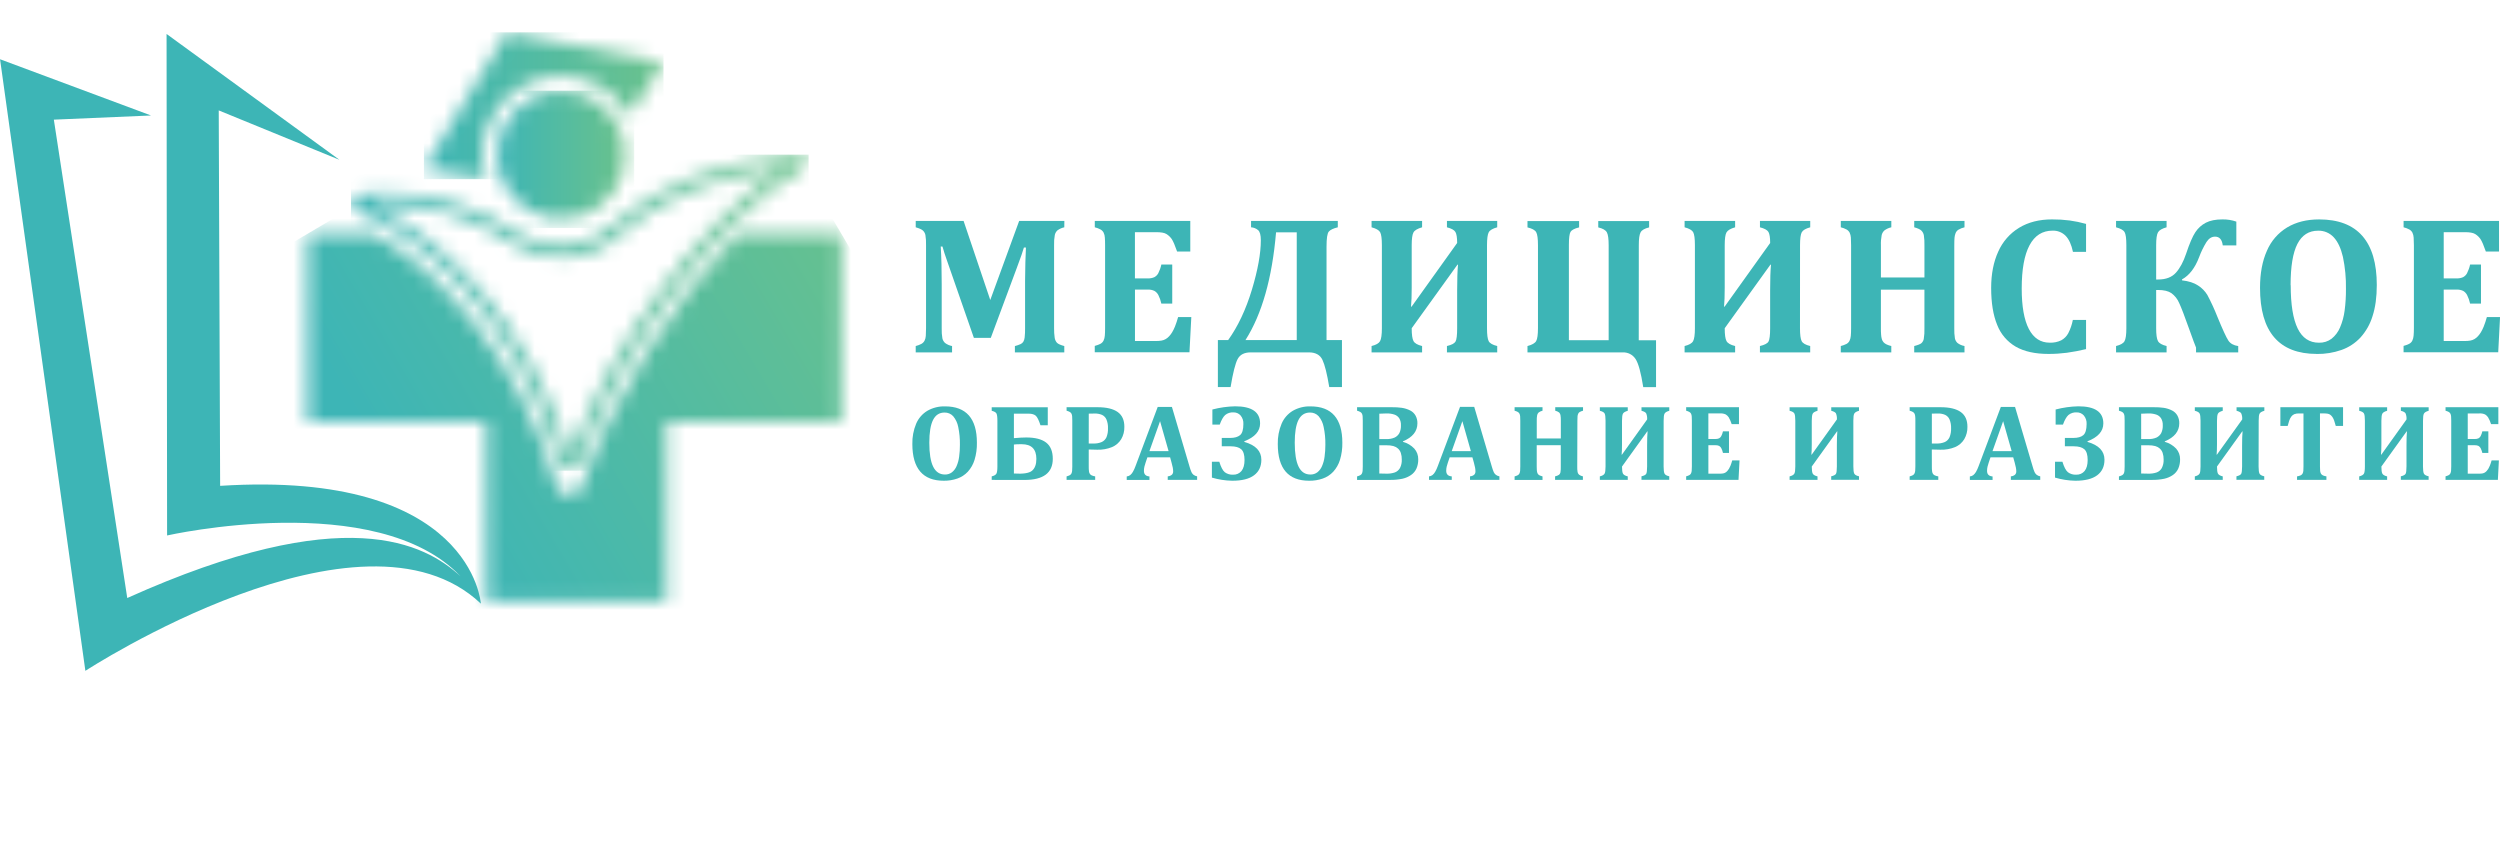 <svg width="166" height="56" viewBox="0 0 166 56" fill="none" xmlns="http://www.w3.org/2000/svg">
<g clip-path="url(#clip0_34_94)">
<path d="M70.669 15.093C70.503 15.128 70.346 15.199 70.209 15.3C70.124 15.382 70.065 15.486 70.04 15.601C69.999 15.822 69.983 16.046 69.991 16.27V21.8C69.988 22.007 70.001 22.214 70.03 22.418C70.045 22.547 70.1 22.668 70.186 22.764C70.266 22.842 70.427 22.913 70.669 22.978V23.4H67.389V22.978C67.523 22.946 67.653 22.901 67.779 22.843C67.847 22.808 67.906 22.757 67.948 22.693C67.997 22.606 68.027 22.511 68.037 22.412C68.059 22.205 68.069 21.997 68.065 21.788V18.654C68.065 18.309 68.071 17.902 68.084 17.433C68.097 16.964 68.11 16.631 68.122 16.436H67.988C67.937 16.606 67.883 16.774 67.826 16.938C67.769 17.102 67.661 17.396 67.504 17.821L65.789 22.433H64.665L62.861 17.248C62.755 16.954 62.661 16.662 62.581 16.371H62.465C62.509 17.077 62.53 17.909 62.529 18.865V21.807C62.522 22.027 62.537 22.248 62.574 22.465C62.6 22.583 62.662 22.69 62.75 22.772C62.888 22.875 63.048 22.945 63.217 22.977V23.399H60.803V22.977C60.933 22.945 61.058 22.898 61.177 22.836C61.264 22.789 61.337 22.718 61.385 22.631C61.437 22.53 61.467 22.419 61.473 22.305C61.483 22.173 61.489 22.005 61.489 21.8V16.27C61.496 16.047 61.482 15.824 61.447 15.604C61.424 15.492 61.367 15.389 61.284 15.31C61.203 15.233 61.043 15.161 60.804 15.093V14.671H63.983L65.754 19.92L67.672 14.671H70.674L70.669 15.093Z" fill="#3DB5B6"/>
<path d="M79.035 14.671V16.701H78.16C78.019 16.296 77.901 16.022 77.807 15.879C77.714 15.743 77.594 15.628 77.454 15.541C77.317 15.453 77.084 15.416 76.757 15.416H75.359V18.485H76.206C76.357 18.493 76.508 18.465 76.647 18.405C76.76 18.345 76.853 18.253 76.912 18.14C77.004 17.958 77.072 17.765 77.114 17.565H77.837V20.161H77.114C77.073 19.965 77.006 19.774 76.916 19.595C76.858 19.48 76.768 19.383 76.656 19.317C76.516 19.251 76.361 19.221 76.206 19.229H75.362V22.643H76.749C76.876 22.645 77.002 22.636 77.127 22.615C77.223 22.598 77.316 22.564 77.401 22.515C77.489 22.464 77.567 22.399 77.635 22.324C77.71 22.242 77.776 22.154 77.833 22.059C77.903 21.94 77.964 21.816 78.016 21.688C78.097 21.481 78.168 21.27 78.227 21.055H79.103L78.981 23.39H72.692V22.968C72.822 22.935 72.947 22.889 73.067 22.83C73.154 22.784 73.226 22.713 73.272 22.625C73.322 22.521 73.352 22.408 73.36 22.292C73.372 22.158 73.378 21.988 73.378 21.785V16.282C73.378 16.081 73.373 15.914 73.362 15.777C73.358 15.662 73.329 15.548 73.279 15.444C73.232 15.357 73.161 15.285 73.075 15.237C72.955 15.172 72.827 15.124 72.694 15.093V14.671H79.035Z" fill="#3DB5B6"/>
<path d="M83.048 23.398C82.626 23.398 82.337 23.546 82.181 23.84C82.025 24.134 81.868 24.754 81.711 25.701H80.867V22.58H81.551C82.203 21.668 82.727 20.555 83.124 19.243C83.52 17.93 83.719 16.832 83.719 15.949C83.719 15.612 83.66 15.391 83.542 15.284C83.41 15.17 83.244 15.103 83.07 15.093V14.671H88.83V15.093C88.532 15.165 88.333 15.26 88.233 15.377C88.132 15.494 88.082 15.825 88.082 16.371V22.58H89.106V25.701H88.262C88.117 24.827 87.967 24.225 87.811 23.895C87.655 23.564 87.355 23.399 86.913 23.398H83.048ZM86.104 22.58V15.429H84.73C84.469 18.477 83.793 20.86 82.699 22.58H86.104Z" fill="#3DB5B6"/>
<path d="M98.737 21.793C98.737 22.224 98.774 22.51 98.849 22.653C98.923 22.796 99.114 22.903 99.415 22.976V23.398H96.077V22.976C96.384 22.904 96.573 22.805 96.646 22.68C96.72 22.554 96.755 22.259 96.755 21.797V19.294C96.755 18.54 96.774 17.966 96.812 17.573H96.776L93.737 21.793C93.737 22.215 93.776 22.5 93.855 22.646C93.934 22.793 94.124 22.902 94.427 22.976V23.398H91.072V22.976C91.366 22.904 91.553 22.8 91.635 22.654C91.716 22.509 91.757 22.224 91.757 21.794V16.282C91.757 15.843 91.718 15.556 91.641 15.418C91.564 15.283 91.376 15.174 91.072 15.093V14.671H94.427V15.093C94.124 15.181 93.933 15.29 93.855 15.432C93.776 15.573 93.737 15.858 93.737 16.288V19.102C93.737 19.635 93.722 20.055 93.692 20.361H93.73L96.755 16.134C96.755 15.777 96.716 15.533 96.639 15.403C96.562 15.272 96.375 15.169 96.077 15.093V14.671H99.415V15.093C99.117 15.174 98.928 15.283 98.853 15.422C98.777 15.561 98.737 15.849 98.737 16.288V21.793Z" fill="#3DB5B6"/>
<path d="M108.813 22.593H109.961V25.707H109.111C108.961 24.744 108.79 24.119 108.596 23.83C108.504 23.691 108.378 23.578 108.229 23.502C108.081 23.427 107.915 23.391 107.748 23.399H101.425V22.977C101.731 22.896 101.924 22.785 102.003 22.644C102.082 22.504 102.121 22.216 102.121 21.781V16.282C102.121 15.848 102.083 15.56 102.003 15.418C101.924 15.277 101.731 15.171 101.425 15.099V14.677H104.852V15.099C104.545 15.171 104.355 15.275 104.283 15.396C104.21 15.517 104.174 15.818 104.174 16.279V22.588H106.815V16.282C106.815 15.86 106.776 15.575 106.696 15.428C106.618 15.282 106.431 15.171 106.124 15.099V14.677H109.501V15.099C109.206 15.171 109.019 15.275 108.938 15.422C108.856 15.569 108.817 15.851 108.817 16.282L108.813 22.593Z" fill="#3DB5B6"/>
<path d="M119.519 21.793C119.519 22.224 119.557 22.51 119.631 22.653C119.706 22.796 119.896 22.903 120.197 22.976V23.398H116.859V22.976C117.166 22.904 117.356 22.805 117.428 22.68C117.5 22.554 117.537 22.26 117.537 21.797V19.294C117.537 18.54 117.556 17.966 117.594 17.573H117.556L114.521 21.793C114.521 22.215 114.56 22.5 114.639 22.646C114.718 22.793 114.909 22.902 115.212 22.976V23.398H111.857V22.976C112.151 22.904 112.339 22.8 112.421 22.654C112.502 22.509 112.542 22.224 112.542 21.794V16.282C112.542 15.843 112.503 15.556 112.427 15.418C112.35 15.281 112.161 15.173 111.857 15.093V14.671H115.212V15.093C114.909 15.181 114.719 15.29 114.639 15.432C114.56 15.573 114.521 15.858 114.521 16.288V19.102C114.521 19.635 114.506 20.055 114.477 20.361H114.515L117.539 16.134C117.539 15.777 117.501 15.533 117.425 15.403C117.348 15.272 117.16 15.169 116.861 15.093V14.671H120.199V15.093C119.901 15.174 119.713 15.284 119.637 15.422C119.56 15.56 119.522 15.849 119.522 16.288L119.519 21.793Z" fill="#3DB5B6"/>
<path d="M129.764 21.793C129.757 22.019 129.771 22.245 129.806 22.468C129.83 22.584 129.889 22.69 129.975 22.772C130.112 22.876 130.272 22.946 130.442 22.976V23.398H127.104V22.976C127.351 22.913 127.511 22.849 127.584 22.785C127.661 22.712 127.715 22.617 127.737 22.513C127.776 22.276 127.791 22.035 127.782 21.794V19.233H124.892V21.793C124.892 21.943 124.892 22.08 124.904 22.208C124.909 22.314 124.926 22.42 124.955 22.522C124.978 22.597 125.016 22.667 125.068 22.727C125.124 22.787 125.193 22.836 125.269 22.87C125.369 22.916 125.474 22.951 125.582 22.976V23.398H122.228V22.976C122.357 22.944 122.482 22.898 122.601 22.84C122.689 22.794 122.76 22.723 122.806 22.635C122.856 22.53 122.886 22.417 122.894 22.302C122.906 22.168 122.913 21.998 122.913 21.794V16.282C122.913 16.081 122.908 15.914 122.898 15.777C122.892 15.662 122.863 15.548 122.814 15.444C122.767 15.357 122.696 15.285 122.61 15.237C122.49 15.172 122.362 15.124 122.229 15.093V14.671H125.584V15.093C125.416 15.129 125.258 15.201 125.121 15.304C125.034 15.386 124.972 15.491 124.944 15.607C124.901 15.832 124.884 16.06 124.893 16.288V18.424H127.783V16.288C127.79 16.062 127.776 15.837 127.742 15.614C127.719 15.497 127.66 15.39 127.575 15.307C127.492 15.228 127.335 15.156 127.105 15.093V14.671H130.443V15.093C130.299 15.126 130.161 15.181 130.033 15.256C129.952 15.309 129.889 15.386 129.852 15.476C129.814 15.572 129.79 15.674 129.781 15.777C129.77 15.888 129.765 16.059 129.765 16.288L129.764 21.793Z" fill="#3DB5B6"/>
<path d="M138.514 14.868V16.722H137.644C137.542 16.24 137.379 15.886 137.158 15.658C137.044 15.543 136.909 15.454 136.759 15.395C136.609 15.336 136.449 15.309 136.288 15.315C135.615 15.315 135.105 15.639 134.76 16.286C134.414 16.934 134.242 17.892 134.242 19.161C134.242 20.341 134.399 21.235 134.715 21.843C135.03 22.45 135.493 22.754 136.103 22.754C136.365 22.764 136.626 22.711 136.864 22.598C137.063 22.49 137.226 22.326 137.333 22.127C137.476 21.849 137.578 21.551 137.637 21.244H138.514V23.181C138.09 23.284 137.66 23.365 137.228 23.425C136.827 23.476 136.424 23.502 136.02 23.501C135.133 23.501 134.409 23.341 133.849 23.021C133.284 22.694 132.848 22.183 132.613 21.574C132.346 20.926 132.213 20.109 132.213 19.121C132.213 18.196 132.37 17.391 132.683 16.707C132.972 16.051 133.455 15.498 134.068 15.124C134.677 14.754 135.406 14.568 136.254 14.568C136.646 14.566 137.036 14.59 137.424 14.639C137.794 14.69 138.159 14.767 138.518 14.868" fill="#3DB5B6"/>
<path d="M145.817 23.399V23.079C145.758 22.943 145.602 22.523 145.35 21.819C145.056 20.988 144.838 20.422 144.698 20.122C144.588 19.86 144.409 19.632 144.18 19.464C143.975 19.325 143.681 19.255 143.297 19.255H143.169V21.793C143.169 22.215 143.209 22.5 143.288 22.646C143.367 22.794 143.558 22.903 143.861 22.976V23.398H140.506V22.976C140.8 22.903 140.988 22.8 141.069 22.653C141.15 22.507 141.19 22.223 141.19 21.793V16.282C141.19 15.843 141.152 15.556 141.075 15.418C140.999 15.281 140.809 15.173 140.506 15.093V14.671H143.861V15.093C143.562 15.174 143.372 15.284 143.291 15.426C143.21 15.567 143.169 15.851 143.169 16.282V18.559H143.301C143.816 18.559 144.21 18.408 144.48 18.108C144.751 17.807 144.978 17.384 145.161 16.838C145.383 16.169 145.587 15.696 145.772 15.418C145.947 15.151 146.188 14.933 146.472 14.786C146.754 14.641 147.121 14.568 147.572 14.568C147.885 14.563 148.197 14.613 148.493 14.716V16.295H147.591C147.544 15.907 147.373 15.713 147.079 15.713C146.857 15.713 146.669 15.83 146.513 16.066C146.317 16.383 146.153 16.719 146.024 17.069C145.751 17.79 145.372 18.284 144.886 18.552V18.615C145.33 18.666 145.685 18.78 145.951 18.957C146.203 19.117 146.414 19.332 146.569 19.587C146.817 20.054 147.038 20.534 147.231 21.025C147.584 21.882 147.828 22.412 147.963 22.614C148.097 22.815 148.316 22.936 148.618 22.979V23.401L145.817 23.399Z" fill="#3DB5B6"/>
<path d="M153.835 23.501C152.583 23.501 151.641 23.134 151.01 22.402C150.379 21.669 150.065 20.571 150.066 19.108C150.066 18.149 150.219 17.33 150.524 16.65C150.798 16.004 151.269 15.462 151.87 15.099C152.463 14.746 153.169 14.569 153.989 14.569C155.264 14.569 156.221 14.935 156.86 15.666C157.499 16.397 157.819 17.483 157.819 18.923C157.819 19.729 157.724 20.421 157.534 20.999C157.373 21.527 157.097 22.012 156.726 22.421C156.379 22.791 155.948 23.071 155.469 23.239C154.944 23.421 154.391 23.511 153.835 23.504M152.103 18.939C152.103 20.226 152.258 21.184 152.567 21.814C152.876 22.443 153.346 22.757 153.979 22.756C154.28 22.766 154.576 22.672 154.817 22.492C155.062 22.295 155.255 22.04 155.376 21.75C155.53 21.39 155.634 21.011 155.683 20.622C155.746 20.147 155.775 19.668 155.771 19.189C155.784 18.473 155.717 17.758 155.57 17.057C155.436 16.484 155.233 16.051 154.963 15.759C154.831 15.615 154.671 15.501 154.491 15.425C154.312 15.349 154.118 15.312 153.923 15.318C153.305 15.318 152.846 15.612 152.545 16.201C152.245 16.789 152.095 17.701 152.095 18.938" fill="#3DB5B6"/>
<path d="M165.936 14.671V16.701H165.06C164.92 16.296 164.802 16.022 164.706 15.879C164.614 15.743 164.494 15.627 164.353 15.541C164.217 15.457 163.985 15.415 163.657 15.416H162.263V18.485H163.107C163.258 18.493 163.409 18.465 163.548 18.405C163.661 18.346 163.754 18.253 163.813 18.14C163.905 17.958 163.973 17.764 164.015 17.565H164.737V20.161H164.015C163.974 19.965 163.907 19.774 163.817 19.595C163.759 19.48 163.669 19.383 163.558 19.317C163.417 19.251 163.262 19.221 163.107 19.229H162.263V22.643H163.651C163.777 22.645 163.903 22.636 164.028 22.615C164.124 22.598 164.218 22.564 164.303 22.515C164.39 22.464 164.468 22.399 164.536 22.324C164.61 22.242 164.677 22.154 164.734 22.059C164.804 21.94 164.865 21.816 164.917 21.688C164.998 21.481 165.069 21.27 165.128 21.055H166.003L165.882 23.39H159.597V22.968C159.726 22.935 159.851 22.889 159.97 22.83C160.058 22.784 160.13 22.713 160.175 22.625C160.225 22.521 160.255 22.408 160.263 22.292C160.276 22.158 160.283 21.988 160.283 21.785V16.282C160.283 16.081 160.277 15.914 160.267 15.777C160.261 15.662 160.233 15.548 160.183 15.444C160.136 15.357 160.065 15.285 159.979 15.237C159.859 15.172 159.731 15.124 159.598 15.093V14.671H165.936Z" fill="#3DB5B6"/>
<path d="M62.666 31.921C61.973 31.921 61.453 31.719 61.105 31.314C60.757 30.909 60.582 30.302 60.58 29.492C60.568 29.027 60.654 28.563 60.833 28.133C60.985 27.776 61.245 27.476 61.578 27.276C61.934 27.073 62.338 26.972 62.748 26.983C63.454 26.983 63.983 27.185 64.337 27.589C64.69 27.994 64.866 28.594 64.866 29.39C64.875 29.779 64.822 30.166 64.709 30.538C64.62 30.83 64.467 31.098 64.262 31.324C64.07 31.529 63.831 31.684 63.567 31.776C63.276 31.877 62.971 31.925 62.664 31.921M61.706 29.397C61.706 30.109 61.791 30.638 61.962 30.986C62.133 31.334 62.394 31.508 62.745 31.508C62.911 31.513 63.075 31.461 63.208 31.361C63.344 31.253 63.45 31.111 63.517 30.951C63.603 30.752 63.66 30.542 63.687 30.327C63.723 30.064 63.74 29.798 63.738 29.532C63.745 29.136 63.708 28.741 63.627 28.354C63.578 28.09 63.463 27.843 63.291 27.636C63.219 27.557 63.13 27.494 63.03 27.452C62.931 27.41 62.824 27.39 62.717 27.393C62.375 27.393 62.121 27.556 61.955 27.883C61.789 28.21 61.706 28.713 61.706 29.395" fill="#3DB5B6"/>
<path d="M65.849 31.865V31.632C66.011 31.592 66.114 31.532 66.159 31.455C66.205 31.378 66.227 31.218 66.227 30.979V27.93C66.227 27.687 66.205 27.528 66.163 27.452C66.121 27.377 66.016 27.317 65.849 27.276V27.043H69.572V28.238H69.087C68.981 27.909 68.878 27.698 68.778 27.606C68.677 27.518 68.521 27.467 68.309 27.467H67.323V29.094C67.644 29.064 67.916 29.048 68.14 29.048C68.731 29.048 69.172 29.161 69.464 29.387C69.757 29.613 69.905 29.974 69.905 30.465C69.905 31.401 69.278 31.869 68.025 31.869L65.849 31.865ZM67.323 31.441C67.936 31.481 68.337 31.419 68.528 31.256C68.719 31.092 68.814 30.832 68.815 30.475C68.815 29.823 68.493 29.497 67.849 29.496H67.725C67.591 29.494 67.457 29.501 67.323 29.517V31.441Z" fill="#3DB5B6"/>
<path d="M72.292 30.981C72.29 31.092 72.295 31.202 72.31 31.312C72.318 31.367 72.338 31.42 72.368 31.467C72.398 31.509 72.438 31.542 72.484 31.564C72.56 31.598 72.639 31.62 72.72 31.632V31.865H70.821V31.632C70.893 31.614 70.962 31.588 71.028 31.556C71.077 31.531 71.116 31.491 71.142 31.443C71.169 31.385 71.185 31.323 71.189 31.259C71.197 31.185 71.2 31.09 71.2 30.977V27.93C71.2 27.82 71.2 27.726 71.191 27.651C71.188 27.587 71.173 27.524 71.145 27.466C71.119 27.418 71.079 27.378 71.031 27.352C70.965 27.316 70.894 27.29 70.821 27.272V27.039H72.876C73.472 27.039 73.918 27.146 74.216 27.359C74.513 27.572 74.66 27.9 74.657 28.344C74.665 28.63 74.592 28.913 74.449 29.16C74.307 29.394 74.095 29.578 73.844 29.685C73.53 29.813 73.193 29.873 72.854 29.861C72.626 29.861 72.439 29.856 72.292 29.847V30.981ZM72.292 29.45H72.597C72.789 29.458 72.981 29.424 73.158 29.349C73.297 29.285 73.407 29.172 73.47 29.032C73.544 28.845 73.579 28.644 73.57 28.442C73.579 28.242 73.544 28.042 73.47 27.857C73.412 27.721 73.307 27.611 73.174 27.548C73.017 27.482 72.847 27.452 72.676 27.459C72.511 27.459 72.384 27.459 72.294 27.466L72.292 29.45Z" fill="#3DB5B6"/>
<path d="M77.696 30.369H76.186L76.07 30.71C76.037 30.804 76.01 30.895 75.989 30.984C75.967 31.076 75.956 31.17 75.957 31.264C75.957 31.496 76.079 31.619 76.324 31.636V31.869H74.814V31.636C74.898 31.629 74.978 31.598 75.045 31.548C75.116 31.488 75.175 31.416 75.221 31.336C75.292 31.213 75.351 31.084 75.398 30.95L76.872 27.022H77.816L78.983 30.975C79.018 31.103 79.062 31.229 79.114 31.352C79.146 31.42 79.193 31.48 79.251 31.528C79.322 31.58 79.403 31.614 79.489 31.629V31.862H77.537V31.629C77.636 31.624 77.731 31.588 77.809 31.526C77.839 31.497 77.863 31.461 77.878 31.421C77.893 31.382 77.9 31.339 77.897 31.297C77.896 31.215 77.888 31.133 77.873 31.052C77.856 30.963 77.829 30.85 77.79 30.713L77.696 30.369ZM76.321 29.956H77.594L77.028 27.965L76.321 29.956Z" fill="#3DB5B6"/>
<path d="M82.626 29.344C83.378 29.558 83.754 29.953 83.754 30.529C83.754 30.974 83.592 31.317 83.268 31.559C82.945 31.801 82.462 31.922 81.82 31.921C81.363 31.913 80.909 31.843 80.47 31.713V30.66H80.962C81.069 31.013 81.19 31.241 81.322 31.353C81.481 31.472 81.678 31.531 81.877 31.519C81.983 31.524 82.089 31.504 82.187 31.461C82.284 31.418 82.37 31.352 82.437 31.27C82.57 31.103 82.637 30.861 82.637 30.543C82.637 30.201 82.564 29.964 82.418 29.832C82.272 29.701 82.035 29.634 81.712 29.634H81.125V29.079H81.68C81.972 29.079 82.191 29.017 82.339 28.895C82.486 28.772 82.56 28.528 82.56 28.159C82.574 27.951 82.507 27.746 82.374 27.586C82.314 27.519 82.241 27.466 82.159 27.431C82.077 27.396 81.988 27.379 81.899 27.382C81.701 27.369 81.505 27.432 81.351 27.558C81.221 27.676 81.101 27.887 80.991 28.192H80.502V27.191C80.995 27.061 81.502 26.99 82.012 26.979C83.117 26.979 83.67 27.357 83.67 28.113C83.67 28.634 83.321 29.029 82.624 29.298L82.626 29.344Z" fill="#3DB5B6"/>
<path d="M86.927 31.921C86.234 31.921 85.714 31.719 85.367 31.314C85.019 30.909 84.846 30.302 84.845 29.492C84.833 29.026 84.919 28.563 85.098 28.133C85.25 27.776 85.51 27.476 85.843 27.276C86.198 27.073 86.603 26.972 87.012 26.983C87.719 26.983 88.248 27.185 88.601 27.589C88.954 27.994 89.131 28.594 89.131 29.39C89.139 29.779 89.086 30.166 88.974 30.538C88.884 30.83 88.731 31.098 88.526 31.324C88.334 31.529 88.096 31.684 87.832 31.776C87.541 31.877 87.236 31.926 86.928 31.921M85.971 29.397C85.971 30.109 86.056 30.638 86.227 30.986C86.397 31.334 86.658 31.508 87.01 31.508C87.176 31.513 87.339 31.461 87.473 31.361C87.609 31.253 87.715 31.111 87.782 30.951C87.868 30.752 87.925 30.542 87.952 30.327C87.988 30.063 88.005 29.798 88.004 29.532C88.011 29.136 87.974 28.741 87.891 28.354C87.843 28.09 87.727 27.843 87.556 27.636C87.483 27.556 87.394 27.494 87.295 27.452C87.196 27.41 87.089 27.39 86.981 27.393C86.64 27.393 86.386 27.556 86.219 27.883C86.053 28.21 85.97 28.713 85.971 29.395" fill="#3DB5B6"/>
<path d="M93.156 29.337C93.444 29.416 93.705 29.572 93.911 29.788C94.083 29.983 94.175 30.235 94.171 30.494C94.176 30.707 94.136 30.918 94.052 31.113C93.974 31.286 93.85 31.435 93.692 31.542C93.519 31.66 93.326 31.743 93.123 31.788C92.849 31.845 92.57 31.871 92.29 31.866H90.11V31.633C90.182 31.615 90.251 31.589 90.317 31.556C90.366 31.532 90.405 31.492 90.43 31.444C90.457 31.386 90.473 31.324 90.478 31.26C90.485 31.186 90.488 31.091 90.488 30.978V27.93C90.488 27.82 90.488 27.726 90.479 27.651C90.477 27.587 90.461 27.524 90.433 27.466C90.407 27.418 90.368 27.378 90.32 27.352C90.254 27.316 90.183 27.29 90.11 27.272V27.039H92.426C92.642 27.036 92.859 27.049 93.073 27.078C93.274 27.107 93.469 27.169 93.65 27.262C93.793 27.337 93.912 27.453 93.992 27.594C94.078 27.751 94.121 27.928 94.116 28.107C94.116 28.64 93.795 29.039 93.154 29.305L93.156 29.337ZM92.057 29.154C92.247 29.162 92.437 29.127 92.611 29.051C92.741 28.987 92.848 28.885 92.918 28.759C92.995 28.596 93.031 28.417 93.022 28.237C93.03 28.075 92.991 27.913 92.909 27.773C92.832 27.657 92.719 27.571 92.587 27.527C92.419 27.473 92.244 27.447 92.068 27.452C91.903 27.452 91.742 27.459 91.586 27.47V29.154H92.057ZM91.586 31.441C91.725 31.448 91.886 31.451 92.068 31.451C92.255 31.457 92.442 31.429 92.62 31.369C92.764 31.314 92.883 31.212 92.958 31.078C93.047 30.903 93.088 30.707 93.078 30.511C93.082 30.363 93.06 30.215 93.015 30.074C92.978 29.962 92.912 29.86 92.824 29.781C92.736 29.705 92.632 29.649 92.52 29.618C92.376 29.581 92.227 29.564 92.078 29.567H91.586V31.441Z" fill="#3DB5B6"/>
<path d="M97.768 30.369H96.259L96.142 30.706C96.109 30.8 96.082 30.891 96.061 30.979C96.039 31.071 96.029 31.165 96.029 31.26C96.029 31.491 96.152 31.615 96.397 31.632V31.865H94.887V31.632C94.97 31.625 95.05 31.594 95.117 31.543C95.188 31.484 95.248 31.412 95.294 31.331C95.364 31.209 95.423 31.079 95.47 30.946L96.945 27.018H97.889L99.055 30.975C99.09 31.103 99.134 31.229 99.186 31.352C99.218 31.42 99.266 31.481 99.325 31.528C99.394 31.58 99.476 31.615 99.561 31.629V31.862H97.609V31.629C97.709 31.624 97.804 31.588 97.882 31.526C97.912 31.497 97.936 31.461 97.951 31.421C97.966 31.382 97.973 31.339 97.97 31.297C97.969 31.215 97.961 31.133 97.946 31.052C97.929 30.964 97.902 30.85 97.865 30.713L97.768 30.369ZM96.394 29.956H97.666L97.101 27.965L96.394 29.956Z" fill="#3DB5B6"/>
<path d="M104.729 30.975C104.725 31.1 104.732 31.225 104.752 31.348C104.765 31.412 104.798 31.471 104.846 31.516C104.921 31.574 105.01 31.613 105.104 31.629V31.862H103.258V31.629C103.353 31.611 103.443 31.576 103.523 31.523C103.567 31.483 103.598 31.431 103.612 31.373C103.633 31.241 103.641 31.108 103.636 30.975V29.562H102.038V30.975C102.038 31.058 102.038 31.134 102.045 31.205C102.048 31.265 102.057 31.324 102.074 31.382C102.086 31.423 102.107 31.462 102.135 31.495C102.167 31.529 102.205 31.555 102.247 31.574C102.304 31.599 102.363 31.619 102.423 31.633V31.866H100.569V31.633C100.641 31.615 100.71 31.589 100.776 31.556C100.825 31.532 100.864 31.492 100.889 31.444C100.916 31.386 100.932 31.324 100.937 31.26C100.944 31.186 100.947 31.091 100.947 30.978V27.93C100.947 27.82 100.947 27.726 100.938 27.651C100.936 27.587 100.92 27.524 100.892 27.466C100.866 27.418 100.827 27.378 100.779 27.352C100.713 27.316 100.642 27.29 100.569 27.272V27.039H102.423V27.272C102.33 27.292 102.243 27.332 102.166 27.389C102.118 27.434 102.085 27.493 102.069 27.557C102.046 27.681 102.036 27.807 102.041 27.933V29.115H103.639V27.933C103.643 27.809 103.635 27.684 103.616 27.561C103.604 27.497 103.574 27.437 103.528 27.39C103.451 27.332 103.362 27.292 103.268 27.272V27.039H105.113V27.272C105.034 27.29 104.958 27.32 104.887 27.36C104.842 27.39 104.807 27.432 104.787 27.482C104.765 27.536 104.752 27.592 104.748 27.649C104.742 27.71 104.739 27.805 104.739 27.932L104.729 30.975Z" fill="#3DB5B6"/>
<path d="M110.464 30.975C110.464 31.213 110.485 31.371 110.526 31.451C110.568 31.53 110.672 31.589 110.839 31.627V31.86H108.994V31.627C109.163 31.587 109.268 31.533 109.308 31.463C109.348 31.393 109.368 31.23 109.368 30.973V29.595C109.368 29.178 109.379 28.861 109.4 28.644H109.379L107.701 30.977C107.701 31.213 107.723 31.37 107.766 31.45C107.811 31.531 107.916 31.592 108.083 31.632V31.865H106.229V31.632C106.392 31.592 106.494 31.532 106.541 31.455C106.588 31.378 106.608 31.218 106.608 30.979V27.93C106.608 27.687 106.587 27.528 106.545 27.452C106.502 27.376 106.397 27.317 106.229 27.276V27.043H108.083V27.276C107.916 27.323 107.811 27.385 107.766 27.463C107.722 27.541 107.701 27.699 107.701 27.937V29.492C107.701 29.787 107.693 30.019 107.676 30.189H107.698L109.37 27.852C109.381 27.714 109.359 27.575 109.306 27.447C109.264 27.375 109.16 27.318 108.995 27.276V27.043H110.84V27.276C110.676 27.321 110.576 27.382 110.53 27.458C110.484 27.534 110.466 27.694 110.466 27.937L110.464 30.975Z" fill="#3DB5B6"/>
<path d="M115.468 27.039V28.163H114.984C114.935 28.004 114.869 27.852 114.786 27.708C114.736 27.632 114.669 27.568 114.592 27.52C114.471 27.465 114.338 27.442 114.206 27.451H113.435V29.149H113.903C113.987 29.153 114.07 29.138 114.147 29.105C114.209 29.072 114.26 29.02 114.293 28.957C114.344 28.857 114.381 28.75 114.405 28.64H114.805V30.075H114.405C114.382 29.966 114.345 29.861 114.295 29.762C114.263 29.698 114.213 29.645 114.152 29.608C114.074 29.573 113.989 29.558 113.903 29.562H113.436V31.451H114.203C114.273 31.453 114.343 31.447 114.412 31.436C114.465 31.426 114.517 31.408 114.564 31.381C114.612 31.352 114.655 31.316 114.693 31.275C114.734 31.23 114.771 31.181 114.803 31.129C114.842 31.064 114.875 30.995 114.903 30.924C114.949 30.809 114.988 30.691 115.02 30.571H115.505L115.437 31.861H111.961V31.628C112.032 31.61 112.102 31.585 112.168 31.552C112.216 31.527 112.256 31.488 112.281 31.439C112.309 31.381 112.325 31.319 112.329 31.256C112.336 31.18 112.34 31.087 112.34 30.974V27.93C112.34 27.82 112.34 27.726 112.331 27.651C112.328 27.587 112.312 27.524 112.285 27.466C112.259 27.418 112.219 27.378 112.171 27.352C112.105 27.316 112.034 27.29 111.961 27.272V27.039H115.468Z" fill="#3DB5B6"/>
<path d="M123.063 30.975C123.063 31.213 123.083 31.371 123.125 31.451C123.166 31.53 123.271 31.589 123.438 31.627V31.86H121.592V31.627C121.762 31.587 121.867 31.532 121.908 31.463C121.948 31.393 121.968 31.23 121.968 30.973V29.595C121.968 29.178 121.978 28.861 121.999 28.644H121.978L120.301 30.977C120.301 31.213 120.323 31.37 120.366 31.45C120.41 31.531 120.515 31.592 120.683 31.632V31.865H118.829V31.632C118.992 31.592 119.094 31.532 119.141 31.455C119.188 31.378 119.208 31.218 119.208 30.979V27.93C119.208 27.687 119.187 27.528 119.144 27.452C119.102 27.376 118.997 27.317 118.829 27.276V27.043H120.683V27.276C120.515 27.323 120.41 27.385 120.366 27.463C120.322 27.541 120.301 27.699 120.301 27.937V29.492C120.301 29.787 120.293 30.019 120.276 30.189H120.297L121.97 27.852C121.981 27.714 121.959 27.575 121.907 27.447C121.864 27.375 121.76 27.318 121.595 27.276V27.043H123.437V27.276C123.272 27.321 123.173 27.382 123.126 27.458C123.079 27.534 123.062 27.694 123.062 27.937L123.063 30.975Z" fill="#3DB5B6"/>
<path d="M128.275 30.981C128.273 31.092 128.278 31.202 128.293 31.312C128.301 31.367 128.321 31.42 128.351 31.467C128.381 31.509 128.421 31.542 128.468 31.564C128.543 31.598 128.622 31.62 128.703 31.632V31.865H126.801V31.632C126.872 31.614 126.942 31.588 127.007 31.556C127.056 31.531 127.096 31.491 127.12 31.443C127.148 31.385 127.164 31.323 127.169 31.259C127.176 31.185 127.18 31.09 127.18 30.977V27.93C127.18 27.82 127.18 27.726 127.17 27.651C127.167 27.587 127.152 27.524 127.124 27.466C127.098 27.418 127.059 27.378 127.011 27.352C126.944 27.316 126.874 27.29 126.801 27.272V27.039H128.855C129.451 27.039 129.898 27.146 130.195 27.359C130.492 27.572 130.64 27.9 130.637 28.344C130.644 28.63 130.571 28.913 130.428 29.16C130.286 29.394 130.075 29.577 129.824 29.685C129.51 29.813 129.173 29.873 128.834 29.861C128.605 29.861 128.418 29.856 128.272 29.847L128.275 30.981ZM128.275 29.45H128.579C128.771 29.458 128.963 29.424 129.141 29.349C129.279 29.284 129.389 29.17 129.451 29.03C129.526 28.842 129.56 28.641 129.552 28.439C129.56 28.239 129.526 28.04 129.451 27.854C129.393 27.719 129.288 27.609 129.155 27.545C128.998 27.479 128.828 27.449 128.657 27.457C128.492 27.457 128.364 27.457 128.275 27.464V29.45Z" fill="#3DB5B6"/>
<path d="M133.678 30.369H132.168L132.053 30.71C132.021 30.8 131.994 30.891 131.972 30.984C131.95 31.076 131.94 31.17 131.94 31.264C131.94 31.496 132.062 31.617 132.307 31.636V31.869H130.798V31.636C130.881 31.629 130.961 31.598 131.027 31.548C131.098 31.488 131.158 31.416 131.204 31.336C131.274 31.213 131.333 31.084 131.381 30.95L132.855 27.022H133.799L134.967 30.975C135.001 31.103 135.045 31.229 135.097 31.352C135.129 31.42 135.177 31.48 135.235 31.528C135.305 31.58 135.386 31.614 135.472 31.629V31.862H133.52V31.629C133.62 31.624 133.715 31.588 133.792 31.526C133.823 31.497 133.846 31.461 133.862 31.421C133.877 31.382 133.883 31.339 133.881 31.297C133.88 31.215 133.872 31.133 133.856 31.052C133.84 30.964 133.813 30.85 133.775 30.713L133.678 30.369ZM132.302 29.956H133.575L133.009 27.965L132.302 29.956Z" fill="#3DB5B6"/>
<path d="M138.61 29.344C139.361 29.558 139.737 29.953 139.737 30.529C139.737 30.974 139.575 31.317 139.252 31.559C138.928 31.801 138.445 31.922 137.803 31.921C137.346 31.913 136.892 31.843 136.453 31.713V30.66H136.945C137.053 31.013 137.174 31.241 137.306 31.353C137.465 31.472 137.662 31.531 137.861 31.519C137.968 31.524 138.074 31.504 138.171 31.461C138.268 31.418 138.354 31.352 138.421 31.27C138.554 31.103 138.621 30.861 138.621 30.543C138.621 30.201 138.548 29.964 138.402 29.832C138.255 29.701 138.018 29.634 137.695 29.634H137.108V29.079H137.671C137.965 29.079 138.185 29.018 138.33 28.895C138.475 28.772 138.549 28.527 138.551 28.159C138.564 27.951 138.498 27.746 138.365 27.586C138.306 27.519 138.232 27.467 138.15 27.432C138.068 27.396 137.98 27.379 137.89 27.382C137.692 27.369 137.496 27.432 137.342 27.558C137.213 27.676 137.092 27.887 136.981 28.192H136.494V27.191C136.987 27.061 137.494 26.99 138.003 26.979C139.109 26.979 139.661 27.357 139.661 28.113C139.661 28.634 139.313 29.029 138.615 29.298L138.61 29.344Z" fill="#3DB5B6"/>
<path d="M143.742 29.337C144.03 29.416 144.291 29.572 144.497 29.788C144.669 29.983 144.762 30.235 144.757 30.494C144.762 30.707 144.722 30.917 144.638 31.113C144.56 31.286 144.435 31.435 144.278 31.542C144.106 31.66 143.912 31.743 143.709 31.788C143.435 31.845 143.156 31.871 142.876 31.866H140.698V31.633C140.77 31.615 140.839 31.589 140.905 31.556C140.953 31.531 140.993 31.492 141.018 31.444C141.045 31.386 141.061 31.324 141.065 31.26C141.073 31.186 141.076 31.091 141.076 30.978V27.93C141.076 27.82 141.076 27.726 141.067 27.651C141.064 27.587 141.049 27.524 141.021 27.466C140.995 27.418 140.956 27.379 140.908 27.352C140.842 27.317 140.771 27.29 140.698 27.272V27.039H143.014C143.23 27.036 143.447 27.049 143.661 27.078C143.862 27.107 144.056 27.169 144.237 27.262C144.381 27.337 144.5 27.453 144.58 27.594C144.666 27.751 144.708 27.928 144.704 28.107C144.704 28.64 144.383 29.039 143.742 29.305V29.337ZM142.642 29.154C142.833 29.162 143.023 29.127 143.198 29.051C143.327 28.987 143.433 28.885 143.503 28.759C143.581 28.596 143.617 28.417 143.608 28.237C143.616 28.075 143.577 27.913 143.494 27.773C143.418 27.657 143.304 27.571 143.173 27.527C143.005 27.473 142.829 27.447 142.653 27.452C142.488 27.452 142.328 27.459 142.173 27.47V29.154H142.642ZM142.173 31.441C142.311 31.448 142.472 31.451 142.653 31.451C142.841 31.457 143.028 31.429 143.206 31.369C143.35 31.315 143.469 31.212 143.544 31.078C143.633 30.903 143.674 30.707 143.665 30.511C143.668 30.363 143.646 30.215 143.601 30.074C143.564 29.962 143.498 29.861 143.409 29.781C143.322 29.705 143.218 29.649 143.106 29.618C142.962 29.581 142.813 29.564 142.664 29.567H142.173L142.173 31.441Z" fill="#3DB5B6"/>
<path d="M149.97 30.975C149.97 31.213 149.991 31.371 150.032 31.451C150.074 31.53 150.178 31.589 150.346 31.627V31.86H148.5V31.627C148.669 31.587 148.774 31.533 148.814 31.463C148.854 31.393 148.875 31.23 148.875 30.973V29.595C148.875 29.178 148.885 28.861 148.907 28.644H148.885L147.208 30.977C147.208 31.213 147.23 31.37 147.273 31.45C147.317 31.531 147.423 31.592 147.59 31.632V31.865H145.736V31.632C145.899 31.592 146.001 31.532 146.048 31.455C146.095 31.378 146.115 31.218 146.115 30.979V27.93C146.115 27.687 146.094 27.528 146.052 27.452C146.009 27.376 145.904 27.317 145.736 27.276V27.043H147.59V27.276C147.423 27.323 147.317 27.385 147.273 27.463C147.229 27.541 147.208 27.699 147.208 27.937V29.492C147.208 29.787 147.2 30.019 147.183 30.189H147.204L148.882 27.852C148.893 27.714 148.871 27.575 148.817 27.447C148.775 27.375 148.672 27.318 148.507 27.276V27.043H150.353V27.276C150.188 27.321 150.088 27.382 150.041 27.458C149.994 27.534 149.977 27.694 149.977 27.937L149.97 30.975Z" fill="#3DB5B6"/>
<path d="M152.524 31.865V31.632C152.605 31.62 152.684 31.598 152.759 31.566C152.813 31.542 152.858 31.502 152.888 31.451C152.918 31.393 152.937 31.329 152.942 31.263C152.949 31.186 152.951 31.09 152.951 30.977V27.452H152.665C152.555 27.447 152.444 27.464 152.34 27.502C152.263 27.537 152.195 27.59 152.144 27.658C152.08 27.744 152.032 27.84 152.001 27.942C151.961 28.061 151.927 28.174 151.902 28.28H151.417V27.039H155.579V28.28H155.094C155.05 28.12 155.014 28.001 154.988 27.927C154.965 27.86 154.936 27.796 154.9 27.735C154.872 27.687 154.838 27.642 154.799 27.602C154.766 27.567 154.728 27.538 154.686 27.514C154.639 27.491 154.588 27.474 154.536 27.466C154.458 27.454 154.379 27.449 154.3 27.451H154.046V30.975C154.045 31.07 154.048 31.165 154.057 31.26C154.061 31.314 154.074 31.367 154.095 31.417C154.112 31.454 154.135 31.487 154.164 31.514C154.198 31.543 154.236 31.565 154.277 31.581C154.341 31.605 154.407 31.621 154.474 31.629V31.862L152.524 31.865Z" fill="#3DB5B6"/>
<path d="M160.886 30.975C160.886 31.213 160.907 31.371 160.948 31.451C160.989 31.53 161.094 31.589 161.261 31.627V31.86H159.415V31.627C159.586 31.587 159.69 31.533 159.731 31.463C159.771 31.393 159.791 31.23 159.791 30.973V29.595C159.791 29.178 159.801 28.861 159.822 28.644H159.801L158.124 30.977C158.124 31.211 158.145 31.369 158.189 31.45C158.233 31.531 158.338 31.592 158.505 31.632V31.865H156.651V31.632C156.814 31.592 156.916 31.532 156.962 31.455C157.008 31.378 157.029 31.218 157.029 30.979V27.93C157.029 27.687 157.008 27.528 156.966 27.452C156.923 27.377 156.818 27.317 156.651 27.276V27.043H158.505V27.276C158.338 27.323 158.233 27.385 158.189 27.463C158.146 27.541 158.124 27.699 158.124 27.937V29.492C158.124 29.787 158.115 30.022 158.099 30.189H158.12L159.792 27.852C159.803 27.714 159.782 27.575 159.729 27.447C159.687 27.375 159.582 27.318 159.417 27.276V27.043H161.263V27.276C161.098 27.321 160.998 27.382 160.952 27.458C160.905 27.534 160.888 27.694 160.888 27.937L160.886 30.975Z" fill="#3DB5B6"/>
<path d="M165.89 27.039V28.163H165.407C165.358 28.005 165.292 27.852 165.208 27.709C165.157 27.633 165.091 27.569 165.014 27.521C164.893 27.466 164.761 27.442 164.629 27.452H163.858V29.15H164.324C164.408 29.154 164.492 29.139 164.569 29.106C164.631 29.073 164.682 29.021 164.715 28.958C164.766 28.858 164.803 28.751 164.827 28.641H165.226V30.076H164.827C164.803 29.967 164.766 29.862 164.717 29.763C164.684 29.699 164.634 29.646 164.573 29.609C164.495 29.574 164.41 29.558 164.324 29.563H163.858V31.451H164.625C164.695 31.453 164.765 31.447 164.834 31.436C164.887 31.426 164.938 31.407 164.985 31.381C165.033 31.352 165.077 31.316 165.114 31.275C165.156 31.23 165.192 31.181 165.224 31.129C165.263 31.064 165.297 30.995 165.325 30.924C165.371 30.809 165.41 30.691 165.442 30.571H165.926L165.859 31.861H162.384V31.628C162.455 31.61 162.524 31.585 162.59 31.552C162.639 31.527 162.678 31.488 162.703 31.439C162.731 31.381 162.747 31.319 162.751 31.256C162.758 31.18 162.762 31.087 162.762 30.974V27.93C162.762 27.82 162.762 27.726 162.753 27.651C162.75 27.587 162.734 27.524 162.707 27.466C162.681 27.418 162.642 27.379 162.594 27.352C162.527 27.317 162.457 27.29 162.384 27.272V27.039H165.89Z" fill="#3DB5B6"/>
<mask id="mask0_34_94" style="mask-type:luminance" maskUnits="userSpaceOnUse" x="20" y="15" width="36" height="25">
<path d="M48.944 15.525C44.652 20.053 40.591 26.481 38.639 32.279C38.58 32.453 38.468 32.605 38.318 32.713C38.169 32.82 37.989 32.878 37.805 32.877H37.787C37.6 32.874 37.419 32.812 37.27 32.698C37.122 32.585 37.014 32.426 36.962 32.247C34.406 23.544 29.25 18.085 24.856 15.525H20.412V27.989H32.295V39.907H44.256V27.989H55.87V15.525H48.944Z" fill="white"/>
</mask>
<g mask="url(#mask0_34_94)">
<path d="M46.693 -0.002L9.736 21.837L29.591 55.436L66.548 33.597L46.693 -0.002Z" fill="url(#paint0_linear_34_94)"/>
</g>
<mask id="mask1_34_94" style="mask-type:luminance" maskUnits="userSpaceOnUse" x="23" y="10" width="31" height="22">
<path d="M41.002 15.659C43.772 13.171 47.358 11.687 51.936 11.136C46.357 14.94 40.334 23.142 37.85 30.464C35.083 21.091 29.14 15.614 24.613 13.602C24.936 13.581 25.26 13.571 25.584 13.571C28.578 13.567 31.505 14.459 33.988 16.131C34.939 16.771 36.058 17.113 37.204 17.114C38.606 17.116 39.958 16.598 41 15.66M53.007 10.275C47.71 10.717 43.62 12.3 40.5 15.104C39.674 15.842 38.626 16.282 37.521 16.355C36.416 16.428 35.319 16.13 34.403 15.508C31.795 13.753 28.723 12.819 25.58 12.824C25.004 12.823 24.428 12.854 23.855 12.915C23.724 12.927 23.602 12.984 23.508 13.076C23.414 13.168 23.355 13.289 23.339 13.42C23.323 13.549 23.351 13.681 23.418 13.793C23.485 13.905 23.588 13.991 23.71 14.038C28.149 15.744 34.331 21.14 37.144 30.723C37.188 30.873 37.278 31.004 37.402 31.099C37.526 31.193 37.676 31.246 37.832 31.248H37.847C38.001 31.249 38.15 31.2 38.275 31.111C38.4 31.021 38.493 30.894 38.542 30.749C41.118 23.118 47.622 14.492 53.352 11.126C53.691 10.927 53.654 10.674 53.623 10.575C53.585 10.456 53.468 10.269 53.104 10.269C53.073 10.269 53.041 10.269 53.008 10.269" fill="white"/>
</mask>
<g mask="url(#mask1_34_94)">
<path d="M53.691 10.269H23.307V31.256H53.691V10.269Z" fill="url(#paint1_linear_34_94)"/>
</g>
<mask id="mask2_34_94" style="mask-type:luminance" maskUnits="userSpaceOnUse" x="32" y="6" width="10" height="9">
<path d="M35.524 6.387C34.559 6.815 33.788 7.586 33.358 8.549C32.928 9.513 32.87 10.602 33.196 11.606C33.521 12.609 34.207 13.457 35.121 13.985C36.035 14.512 37.112 14.683 38.144 14.463C39.176 14.244 40.09 13.65 40.71 12.796C41.33 11.942 41.611 10.889 41.501 9.839C41.389 8.79 40.894 7.819 40.109 7.114C39.324 6.408 38.306 6.019 37.25 6.02C36.656 6.021 36.067 6.146 35.524 6.387Z" fill="white"/>
</mask>
<g mask="url(#mask2_34_94)">
<path d="M42.11 6.02H32.402V15.14H42.11V6.02Z" fill="url(#paint2_linear_34_94)"/>
</g>
<mask id="mask3_34_94" style="mask-type:luminance" maskUnits="userSpaceOnUse" x="28" y="2" width="17" height="10">
<path d="M28.148 11.224L32.303 11.896C31.897 10.669 31.962 9.335 32.485 8.153C33.008 6.971 33.952 6.025 35.133 5.5C36.315 4.976 37.649 4.909 38.876 5.313C40.104 5.717 41.138 6.563 41.777 7.687L44.062 4.155L33.645 2.151L28.148 11.224Z" fill="white"/>
</mask>
<g mask="url(#mask3_34_94)">
<path d="M44.058 2.147H28.148V11.896H44.058V2.147Z" fill="url(#paint3_linear_34_94)"/>
</g>
<path d="M30.579 38.266C25.017 32.407 11.095 35.555 11.095 35.555L11.06 2.255L22.537 10.611L14.524 7.331L14.617 32.26C31.351 31.19 31.93 40.081 31.93 40.081C24.006 32.583 5.669 44.544 5.669 44.544L0.003 3.934L10.027 7.668L3.575 7.945L8.45 39.708C22.912 33.206 28.225 36.104 30.579 38.266Z" fill="#3DB5B6"/>
</g>
<defs>
<linearGradient id="paint0_linear_34_94" x1="27.277" y1="33.966" x2="59.661" y2="14.83" gradientUnits="userSpaceOnUse">
<stop stop-color="#3DB5B6"/>
<stop offset="1" stop-color="#6AC28C"/>
</linearGradient>
<linearGradient id="paint1_linear_34_94" x1="23.337" y1="20.491" x2="53.642" y2="20.491" gradientUnits="userSpaceOnUse">
<stop stop-color="#3DB5B6"/>
<stop offset="1" stop-color="#6AC28C"/>
</linearGradient>
<linearGradient id="paint2_linear_34_94" x1="32.99" y1="10.381" x2="41.523" y2="10.381" gradientUnits="userSpaceOnUse">
<stop stop-color="#3DB5B6"/>
<stop offset="1" stop-color="#6AC28C"/>
</linearGradient>
<linearGradient id="paint3_linear_34_94" x1="28.148" y1="6.753" x2="44.058" y2="6.753" gradientUnits="userSpaceOnUse">
<stop stop-color="#3DB5B6"/>
<stop offset="1" stop-color="#6AC28C"/>
</linearGradient>
<clipPath id="clip0_34_94">
<rect width="166" height="55.438" fill="white"/>
</clipPath>
</defs>
</svg>

